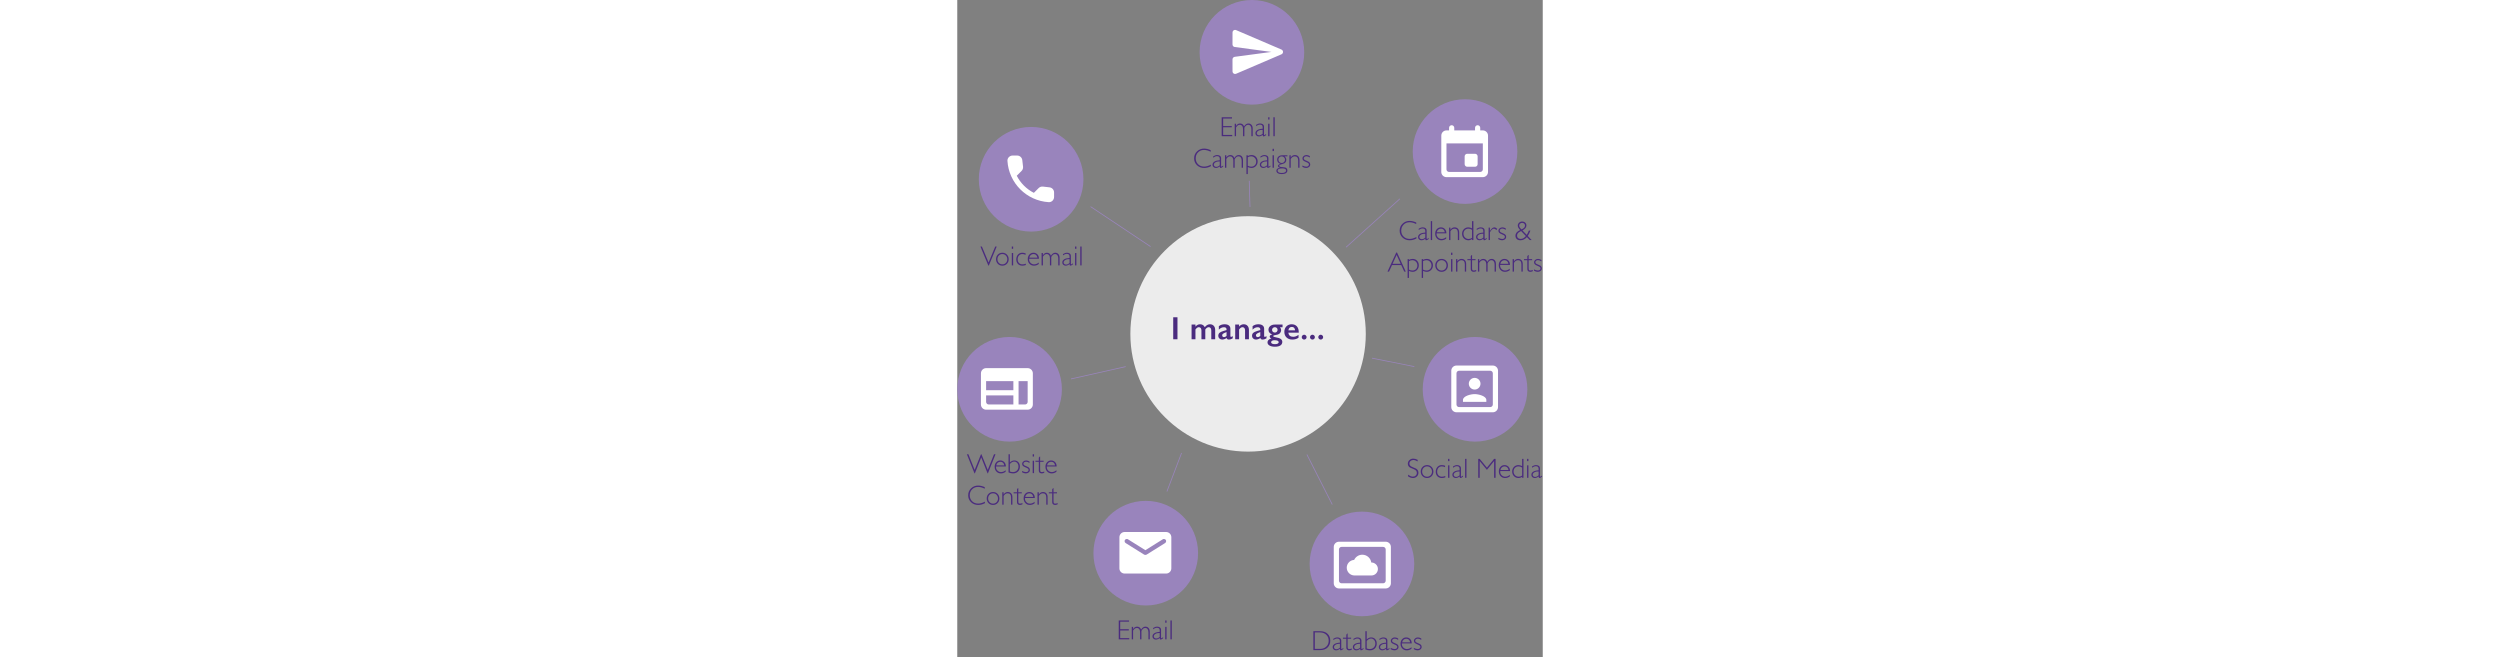 <svg width="761" height="200" viewBox="0 0 761 854" fill="none" xmlns="http://www.w3.org/2000/svg">
<rect x="0" y="0" width="761" height="854" fill="#808080" stroke="none"/>
<path d="M596.543 289.184V291.258C593.566 289.676 590.648 288.885 587.789 288.885C584.742 288.885 582.193 289.922 580.143 291.996C578.092 294.07 577.066 296.66 577.066 299.766C577.066 302.906 578.098 305.49 580.16 307.518C582.223 309.545 584.854 310.559 588.053 310.559C590.725 310.559 593.637 309.721 596.789 308.045V310.014C593.883 311.549 590.982 312.316 588.088 312.316C584.35 312.316 581.232 311.121 578.736 308.73C576.252 306.328 575.01 303.34 575.01 299.766C575.01 296.168 576.281 293.162 578.824 290.748C581.367 288.334 584.396 287.127 587.912 287.127C590.678 287.127 593.555 287.812 596.543 289.184ZM612.768 309.188V310.629C611.279 311.754 610.189 312.316 609.498 312.316C609.1 312.316 608.824 312.188 608.672 311.93C608.52 311.66 608.408 311.121 608.338 310.312C606.639 311.648 604.951 312.316 603.275 312.316C602.057 312.316 601.025 311.918 600.182 311.121C599.338 310.324 598.916 309.357 598.916 308.221C598.916 306.463 599.73 305.08 601.359 304.072C602.988 303.053 605.314 302.467 608.338 302.314V300.258C608.338 298.055 607.143 296.953 604.752 296.953C603.229 296.953 601.582 297.639 599.812 299.01V297.234C601.641 296.086 603.381 295.512 605.033 295.512C606.498 295.512 607.705 295.875 608.654 296.602C609.604 297.316 610.078 298.359 610.078 299.73V309.803C610.078 310.354 610.207 310.629 610.465 310.629C610.793 310.629 611.561 310.148 612.768 309.188ZM608.338 308.801V303.756C606.123 303.674 604.283 304.066 602.818 304.934C601.365 305.789 600.639 306.885 600.639 308.221C600.639 308.971 600.943 309.604 601.553 310.119C602.162 310.635 602.924 310.893 603.838 310.893C605.314 310.893 606.814 310.195 608.338 308.801ZM617.232 287.443V312H615.492V287.443H617.232ZM635.777 303.316H623.033C622.998 303.598 622.98 303.879 622.98 304.16C622.98 305.965 623.625 307.494 624.914 308.748C626.203 310.002 627.727 310.629 629.484 310.629C631.535 310.629 633.539 309.826 635.496 308.221V310.172C633.645 311.602 631.57 312.316 629.273 312.316C626.941 312.316 625.014 311.508 623.49 309.891C621.967 308.273 621.205 306.217 621.205 303.721C621.205 301.354 621.908 299.396 623.314 297.85C624.721 296.291 626.49 295.512 628.623 295.512C630.627 295.512 632.32 296.215 633.703 297.621C635.086 299.016 635.777 300.914 635.777 303.316ZM623.262 301.928H633.738C633.129 298.775 631.424 297.199 628.623 297.199C627.299 297.199 626.15 297.615 625.178 298.447C624.217 299.268 623.578 300.428 623.262 301.928ZM640.98 295.828V298.641H641.051C642.398 296.555 644.174 295.512 646.377 295.512C648.205 295.512 649.664 296.098 650.754 297.27C651.844 298.441 652.389 300.064 652.389 302.139V312H650.666V302.789C650.666 299.062 649.201 297.199 646.271 297.199C644.127 297.199 642.363 298.354 640.98 300.662V312H639.258V295.828H640.98ZM670.846 287.443V312H669.105V310.734C667.629 311.789 666.035 312.316 664.324 312.316C662.027 312.316 660.088 311.508 658.506 309.891C656.936 308.262 656.15 306.264 656.15 303.896C656.15 301.494 656.924 299.496 658.471 297.902C660.029 296.309 661.98 295.512 664.324 295.512C665.812 295.512 667.406 295.945 669.105 296.812V287.443H670.846ZM669.105 309.152V298.711C667.559 297.703 665.988 297.199 664.395 297.199C662.531 297.199 660.996 297.82 659.789 299.062C658.582 300.293 657.979 301.869 657.979 303.791C657.979 305.748 658.623 307.377 659.912 308.678C661.201 309.979 662.812 310.629 664.746 310.629C666.246 310.629 667.699 310.137 669.105 309.152ZM688.178 309.188V310.629C686.689 311.754 685.6 312.316 684.908 312.316C684.51 312.316 684.234 312.188 684.082 311.93C683.93 311.66 683.818 311.121 683.748 310.312C682.049 311.648 680.361 312.316 678.686 312.316C677.467 312.316 676.436 311.918 675.592 311.121C674.748 310.324 674.326 309.357 674.326 308.221C674.326 306.463 675.141 305.08 676.77 304.072C678.398 303.053 680.725 302.467 683.748 302.314V300.258C683.748 298.055 682.553 296.953 680.162 296.953C678.639 296.953 676.992 297.639 675.223 299.01V297.234C677.051 296.086 678.791 295.512 680.443 295.512C681.908 295.512 683.115 295.875 684.064 296.602C685.014 297.316 685.488 298.359 685.488 299.73V309.803C685.488 310.354 685.617 310.629 685.875 310.629C686.203 310.629 686.971 310.148 688.178 309.188ZM683.748 308.801V303.756C681.533 303.674 679.693 304.066 678.229 304.934C676.775 305.789 676.049 306.885 676.049 308.221C676.049 308.971 676.354 309.604 676.963 310.119C677.572 310.635 678.334 310.893 679.248 310.893C680.725 310.893 682.225 310.195 683.748 308.801ZM701.818 297.428L700.816 299.045C699.469 297.814 698.385 297.199 697.564 297.199C695.947 297.199 694.219 298.746 692.379 301.84V312H690.656V295.828H692.379V300.082H692.449C694.383 297.035 696.27 295.512 698.109 295.512C699.164 295.512 700.4 296.15 701.818 297.428ZM712.945 296.883V298.746C711.305 297.645 709.828 297.094 708.516 297.094C707.543 297.094 706.723 297.357 706.055 297.885C705.387 298.412 705.053 299.062 705.053 299.836C705.053 300.387 705.252 300.896 705.65 301.365C706.061 301.822 707.18 302.402 709.008 303.105C710.848 303.809 712.049 304.541 712.611 305.303C713.174 306.064 713.455 306.914 713.455 307.852C713.455 309.105 712.945 310.166 711.926 311.033C710.906 311.889 709.646 312.316 708.146 312.316C706.518 312.316 704.9 311.824 703.295 310.84V309.152C705.205 310.137 706.898 310.629 708.375 310.629C709.371 310.629 710.186 310.365 710.818 309.838C711.463 309.311 711.785 308.637 711.785 307.816C711.785 307.254 711.574 306.738 711.152 306.27C710.742 305.789 709.617 305.186 707.777 304.459C705.949 303.732 704.76 303.018 704.209 302.314C703.67 301.6 703.4 300.809 703.4 299.941C703.4 298.711 703.904 297.668 704.912 296.812C705.932 295.945 707.168 295.512 708.621 295.512C709.945 295.512 711.387 295.969 712.945 296.883ZM742.881 299.766H744.902C744.141 302.156 743.016 304.471 741.527 306.709L746.52 312H744.111L740.402 308.15C738 310.928 735.182 312.316 731.947 312.316C730.025 312.316 728.473 311.783 727.289 310.717C726.117 309.639 725.531 308.232 725.531 306.498C725.531 303.275 727.559 300.779 731.613 299.01C729.574 296.889 728.555 294.979 728.555 293.279C728.555 291.779 729.117 290.514 730.242 289.482C731.367 288.439 732.75 287.918 734.391 287.918C735.938 287.918 737.215 288.404 738.223 289.377C739.242 290.338 739.752 291.545 739.752 292.998C739.752 295.6 738.035 297.768 734.602 299.502L740.191 305.303C741.305 303.639 742.201 301.793 742.881 299.766ZM733.389 298.184C736.459 296.906 737.994 295.236 737.994 293.174C737.994 292.178 737.643 291.346 736.939 290.678C736.236 290.01 735.352 289.676 734.285 289.676C733.184 289.676 732.258 290.016 731.508 290.695C730.77 291.363 730.4 292.189 730.4 293.174C730.4 294.697 731.396 296.367 733.389 298.184ZM739.102 306.814L732.879 300.328C731.051 301.113 729.709 301.963 728.854 302.877C728.01 303.791 727.588 304.91 727.588 306.234C727.588 307.594 728.004 308.654 728.836 309.416C729.68 310.178 730.846 310.559 732.334 310.559C734.795 310.559 737.051 309.311 739.102 306.814ZM571.617 328.268L582.955 353H580.969L577.084 344.51H565.096L561.211 353H559.225L570.562 328.268H571.617ZM576.363 342.928L571.072 331.361L565.816 342.928H576.363ZM587.086 336.828V337.742C588.715 336.922 590.338 336.512 591.955 336.512C594.252 336.512 596.156 337.303 597.668 338.885C599.18 340.467 599.936 342.459 599.936 344.861C599.936 347.229 599.156 349.232 597.598 350.873C596.039 352.502 594.135 353.316 591.885 353.316C590.326 353.316 588.727 352.912 587.086 352.104V361.279H585.363V336.828H587.086ZM587.086 339.395V350.416C588.551 351.225 590.039 351.629 591.551 351.629C593.484 351.629 595.049 351.02 596.244 349.801C597.439 348.582 598.037 346.982 598.037 345.002C598.037 343.033 597.404 341.41 596.139 340.133C594.873 338.844 593.273 338.199 591.34 338.199C589.957 338.199 588.539 338.598 587.086 339.395ZM605.438 336.828V337.742C607.066 336.922 608.689 336.512 610.307 336.512C612.604 336.512 614.508 337.303 616.02 338.885C617.531 340.467 618.287 342.459 618.287 344.861C618.287 347.229 617.508 349.232 615.949 350.873C614.391 352.502 612.486 353.316 610.236 353.316C608.678 353.316 607.078 352.912 605.438 352.104V361.279H603.715V336.828H605.438ZM605.438 339.395V350.416C606.902 351.225 608.391 351.629 609.902 351.629C611.836 351.629 613.4 351.02 614.596 349.801C615.791 348.582 616.389 346.982 616.389 345.002C616.389 343.033 615.756 341.41 614.49 340.133C613.225 338.844 611.625 338.199 609.691 338.199C608.309 338.199 606.891 338.598 605.438 339.395ZM629.555 336.512C631.898 336.512 633.85 337.314 635.408 338.92C636.979 340.525 637.764 342.529 637.764 344.932C637.764 347.322 636.979 349.32 635.408 350.926C633.85 352.52 631.898 353.316 629.555 353.316C627.211 353.316 625.248 352.52 623.666 350.926C622.096 349.32 621.311 347.322 621.311 344.932C621.311 342.529 622.096 340.525 623.666 338.92C625.248 337.314 627.211 336.512 629.555 336.512ZM629.555 351.629C631.371 351.629 632.889 350.996 634.107 349.73C635.326 348.453 635.936 346.854 635.936 344.932C635.936 343.021 635.32 341.422 634.09 340.133C632.871 338.844 631.359 338.199 629.555 338.199C627.727 338.199 626.197 338.838 624.967 340.115C623.748 341.393 623.139 342.998 623.139 344.932C623.139 346.854 623.748 348.453 624.967 349.73C626.197 350.996 627.727 351.629 629.555 351.629ZM643.564 328.443V331.396H641.824V328.443H643.564ZM643.564 336.828V353H641.824V336.828H643.564ZM650.051 336.828V339.641H650.121C651.469 337.555 653.244 336.512 655.447 336.512C657.275 336.512 658.734 337.098 659.824 338.27C660.914 339.441 661.459 341.064 661.459 343.139V353H659.736V343.789C659.736 340.062 658.271 338.199 655.342 338.199C653.197 338.199 651.434 339.354 650.051 341.662V353H648.328V336.828H650.051ZM669.141 331.467V336.828H673.676V338.234H669.141V347.85C669.141 349.396 669.264 350.416 669.51 350.908C669.768 351.389 670.447 351.629 671.549 351.629C672.393 351.629 673.377 351.365 674.502 350.838V352.49C673.365 353.041 672.252 353.316 671.162 353.316C670.096 353.316 669.205 353.012 668.49 352.402C667.775 351.793 667.418 350.949 667.418 349.871V338.234H663.059V336.828H667.418V332.979L668.596 331.467H669.141ZM678.492 336.828V339.676H678.562C679.875 337.566 681.592 336.512 683.713 336.512C686.186 336.512 687.926 337.807 688.934 340.396C690.457 337.807 692.332 336.512 694.559 336.512C696.234 336.512 697.588 337.109 698.619 338.305C699.65 339.5 700.166 341.088 700.166 343.068V353H698.443V343.824C698.443 342.078 698.074 340.707 697.336 339.711C696.598 338.703 695.561 338.199 694.225 338.199C693.229 338.199 692.361 338.498 691.623 339.096C690.885 339.693 690.123 340.654 689.338 341.979V353H687.598V343.789C687.598 341.996 687.211 340.619 686.438 339.658C685.676 338.686 684.65 338.199 683.361 338.199C681.486 338.199 679.863 339.354 678.492 341.662V353H676.77V336.828H678.492ZM718.395 344.316H705.65C705.615 344.598 705.598 344.879 705.598 345.16C705.598 346.965 706.242 348.494 707.531 349.748C708.82 351.002 710.344 351.629 712.102 351.629C714.152 351.629 716.156 350.826 718.113 349.221V351.172C716.262 352.602 714.188 353.316 711.891 353.316C709.559 353.316 707.631 352.508 706.107 350.891C704.584 349.273 703.822 347.217 703.822 344.721C703.822 342.354 704.525 340.396 705.932 338.85C707.338 337.291 709.107 336.512 711.24 336.512C713.244 336.512 714.938 337.215 716.32 338.621C717.703 340.016 718.395 341.914 718.395 344.316ZM705.879 342.928H716.355C715.746 339.775 714.041 338.199 711.24 338.199C709.916 338.199 708.768 338.615 707.795 339.447C706.834 340.268 706.195 341.428 705.879 342.928ZM723.598 336.828V339.641H723.668C725.016 337.555 726.791 336.512 728.994 336.512C730.822 336.512 732.281 337.098 733.371 338.27C734.461 339.441 735.006 341.064 735.006 343.139V353H733.283V343.789C733.283 340.062 731.818 338.199 728.889 338.199C726.744 338.199 724.98 339.354 723.598 341.662V353H721.875V336.828H723.598ZM742.688 331.467V336.828H747.223V338.234H742.688V347.85C742.688 349.396 742.811 350.416 743.057 350.908C743.314 351.389 743.994 351.629 745.096 351.629C745.939 351.629 746.924 351.365 748.049 350.838V352.49C746.912 353.041 745.799 353.316 744.709 353.316C743.643 353.316 742.752 353.012 742.037 352.402C741.322 351.793 740.965 350.949 740.965 349.871V338.234H736.605V336.828H740.965V332.979L742.143 331.467H742.688ZM759.281 337.883V339.746C757.641 338.645 756.164 338.094 754.852 338.094C753.879 338.094 753.059 338.357 752.391 338.885C751.723 339.412 751.389 340.062 751.389 340.836C751.389 341.387 751.588 341.896 751.986 342.365C752.396 342.822 753.516 343.402 755.344 344.105C757.184 344.809 758.385 345.541 758.947 346.303C759.51 347.064 759.791 347.914 759.791 348.852C759.791 350.105 759.281 351.166 758.262 352.033C757.242 352.889 755.982 353.316 754.482 353.316C752.854 353.316 751.236 352.824 749.631 351.84V350.152C751.541 351.137 753.234 351.629 754.711 351.629C755.707 351.629 756.521 351.365 757.154 350.838C757.799 350.311 758.121 349.637 758.121 348.816C758.121 348.254 757.91 347.738 757.488 347.27C757.078 346.789 755.953 346.186 754.113 345.459C752.285 344.732 751.096 344.018 750.545 343.314C750.006 342.6 749.736 341.809 749.736 340.941C749.736 339.711 750.24 338.668 751.248 337.812C752.268 336.945 753.504 336.512 754.957 336.512C756.281 336.512 757.723 336.969 759.281 337.883Z" fill="#4A2B7E"/>
<circle cx="660" cy="197" r="68" fill="#9984BC"/>
<path d="M51.27 320.443L40.986 345.246H40.441L30.105 320.443H32.022L40.723 341.221L49.371 320.443H51.27ZM58.635 328.512C60.978 328.512 62.93 329.314 64.488 330.92C66.059 332.525 66.844 334.529 66.844 336.932C66.844 339.322 66.059 341.32 64.488 342.926C62.93 344.52 60.978 345.316 58.635 345.316C56.291 345.316 54.328 344.52 52.746 342.926C51.176 341.32 50.391 339.322 50.391 336.932C50.391 334.529 51.176 332.525 52.746 330.92C54.328 329.314 56.291 328.512 58.635 328.512ZM58.635 343.629C60.451 343.629 61.969 342.996 63.188 341.73C64.406 340.453 65.016 338.854 65.016 336.932C65.016 335.021 64.4 333.422 63.17 332.133C61.951 330.844 60.44 330.199 58.635 330.199C56.807 330.199 55.277 330.838 54.047 332.115C52.828 333.393 52.219 334.998 52.219 336.932C52.219 338.854 52.828 340.453 54.047 341.73C55.277 342.996 56.807 343.629 58.635 343.629ZM72.644 320.443V323.396H70.904V320.443H72.644ZM72.644 328.828V345H70.904V328.828H72.644ZM88.816 329.303V331.219C87.269 330.539 85.869 330.199 84.615 330.199C82.811 330.199 81.34 330.826 80.203 332.08C79.078 333.334 78.516 334.963 78.516 336.967C78.516 339.006 79.078 340.629 80.203 341.836C81.34 343.031 82.857 343.629 84.756 343.629C86.139 343.629 87.592 343.318 89.115 342.697V344.49C87.498 345.041 85.998 345.316 84.615 345.316C82.248 345.316 80.332 344.566 78.867 343.066C77.414 341.566 76.688 339.598 76.688 337.16C76.688 334.617 77.42 332.543 78.885 330.938C80.361 329.32 82.242 328.512 84.527 328.512C85.781 328.512 87.211 328.775 88.816 329.303ZM106.201 336.316H93.457C93.422 336.598 93.404 336.879 93.404 337.16C93.404 338.965 94.049 340.494 95.338 341.748C96.627 343.002 98.15 343.629 99.908 343.629C101.959 343.629 103.963 342.826 105.92 341.221V343.172C104.068 344.602 101.994 345.316 99.697 345.316C97.365 345.316 95.438 344.508 93.914 342.891C92.391 341.273 91.629 339.217 91.629 336.721C91.629 334.354 92.332 332.396 93.738 330.85C95.144 329.291 96.914 328.512 99.047 328.512C101.051 328.512 102.744 329.215 104.127 330.621C105.51 332.016 106.201 333.914 106.201 336.316ZM93.686 334.928H104.162C103.553 331.775 101.848 330.199 99.047 330.199C97.723 330.199 96.574 330.615 95.602 331.447C94.641 332.268 94.002 333.428 93.686 334.928ZM111.334 328.828V331.676H111.404C112.717 329.566 114.434 328.512 116.555 328.512C119.027 328.512 120.768 329.807 121.775 332.396C123.299 329.807 125.174 328.512 127.4 328.512C129.076 328.512 130.43 329.109 131.461 330.305C132.492 331.5 133.008 333.088 133.008 335.068V345H131.285V335.824C131.285 334.078 130.916 332.707 130.178 331.711C129.439 330.703 128.402 330.199 127.066 330.199C126.07 330.199 125.203 330.498 124.465 331.096C123.727 331.693 122.965 332.654 122.18 333.979V345H120.439V335.789C120.439 333.996 120.053 332.619 119.279 331.658C118.518 330.686 117.492 330.199 116.203 330.199C114.328 330.199 112.705 331.354 111.334 333.662V345H109.611V328.828H111.334ZM150.375 342.188V343.629C148.887 344.754 147.797 345.316 147.105 345.316C146.707 345.316 146.432 345.188 146.279 344.93C146.127 344.66 146.016 344.121 145.945 343.312C144.246 344.648 142.559 345.316 140.883 345.316C139.664 345.316 138.633 344.918 137.789 344.121C136.945 343.324 136.523 342.357 136.523 341.221C136.523 339.463 137.338 338.08 138.967 337.072C140.596 336.053 142.922 335.467 145.945 335.314V333.258C145.945 331.055 144.75 329.953 142.359 329.953C140.836 329.953 139.189 330.639 137.42 332.01V330.234C139.248 329.086 140.988 328.512 142.641 328.512C144.105 328.512 145.312 328.875 146.262 329.602C147.211 330.316 147.686 331.359 147.686 332.73V342.803C147.686 343.354 147.814 343.629 148.072 343.629C148.4 343.629 149.168 343.148 150.375 342.188ZM145.945 341.801V336.756C143.73 336.674 141.891 337.066 140.426 337.934C138.973 338.789 138.246 339.885 138.246 341.221C138.246 341.971 138.551 342.604 139.16 343.119C139.77 343.635 140.531 343.893 141.445 343.893C142.922 343.893 144.422 343.195 145.945 341.801ZM154.84 320.443V323.396H153.1V320.443H154.84ZM154.84 328.828V345H153.1V328.828H154.84ZM161.625 320.443V345H159.885V320.443H161.625Z" fill="#4A2B7E"/>
<circle cx="96" cy="233" r="68" fill="#9984BC"/>
<path d="M462.848 820.443H471.443C475.791 820.443 479.107 821.586 481.393 823.871C483.689 826.156 484.838 829.109 484.838 832.73C484.838 836.281 483.701 839.217 481.428 841.537C479.166 843.846 475.949 845 471.777 845H462.848V820.443ZM464.746 822.025V843.418H471.672C474.848 843.418 477.49 842.445 479.6 840.5C481.721 838.543 482.781 835.953 482.781 832.73C482.781 829.578 481.738 827.006 479.652 825.014C477.566 823.021 474.865 822.025 471.549 822.025H464.746ZM501.801 842.188V843.629C500.312 844.754 499.223 845.316 498.531 845.316C498.133 845.316 497.857 845.188 497.705 844.93C497.553 844.66 497.441 844.121 497.371 843.312C495.672 844.648 493.984 845.316 492.309 845.316C491.09 845.316 490.059 844.918 489.215 844.121C488.371 843.324 487.949 842.357 487.949 841.221C487.949 839.463 488.764 838.08 490.393 837.072C492.021 836.053 494.348 835.467 497.371 835.314V833.258C497.371 831.055 496.176 829.953 493.785 829.953C492.262 829.953 490.615 830.639 488.846 832.01V830.234C490.674 829.086 492.414 828.512 494.066 828.512C495.531 828.512 496.738 828.875 497.688 829.602C498.637 830.316 499.111 831.359 499.111 832.73V842.803C499.111 843.354 499.24 843.629 499.498 843.629C499.826 843.629 500.594 843.148 501.801 842.188ZM497.371 841.801V836.756C495.156 836.674 493.316 837.066 491.852 837.934C490.398 838.789 489.672 839.885 489.672 841.221C489.672 841.971 489.977 842.604 490.586 843.119C491.195 843.635 491.957 843.893 492.871 843.893C494.348 843.893 495.848 843.195 497.371 841.801ZM507.408 823.467V828.828H511.943V830.234H507.408V839.85C507.408 841.396 507.531 842.416 507.777 842.908C508.035 843.389 508.715 843.629 509.816 843.629C510.66 843.629 511.645 843.365 512.77 842.838V844.49C511.633 845.041 510.52 845.316 509.43 845.316C508.363 845.316 507.473 845.012 506.758 844.402C506.043 843.793 505.686 842.949 505.686 841.871V830.234H501.326V828.828H505.686V824.979L506.863 823.467H507.408ZM528.027 842.188V843.629C526.539 844.754 525.449 845.316 524.758 845.316C524.359 845.316 524.084 845.188 523.932 844.93C523.779 844.66 523.668 844.121 523.598 843.312C521.898 844.648 520.211 845.316 518.535 845.316C517.316 845.316 516.285 844.918 515.441 844.121C514.598 843.324 514.176 842.357 514.176 841.221C514.176 839.463 514.99 838.08 516.619 837.072C518.248 836.053 520.574 835.467 523.598 835.314V833.258C523.598 831.055 522.402 829.953 520.012 829.953C518.488 829.953 516.842 830.639 515.072 832.01V830.234C516.9 829.086 518.641 828.512 520.293 828.512C521.758 828.512 522.965 828.875 523.914 829.602C524.863 830.316 525.338 831.359 525.338 832.73V842.803C525.338 843.354 525.467 843.629 525.725 843.629C526.053 843.629 526.82 843.148 528.027 842.188ZM523.598 841.801V836.756C521.383 836.674 519.543 837.066 518.078 837.934C516.625 838.789 515.898 839.885 515.898 841.221C515.898 841.971 516.203 842.604 516.812 843.119C517.422 843.635 518.184 843.893 519.098 843.893C520.574 843.893 522.074 843.195 523.598 841.801ZM530.471 844.104V820.443H532.193V831.148C533.916 829.391 535.861 828.512 538.029 828.512C540.139 828.512 541.867 829.25 543.215 830.727C544.562 832.191 545.236 834.084 545.236 836.404C545.236 839.1 544.41 841.262 542.758 842.891C541.117 844.508 538.932 845.316 536.201 845.316C534.408 845.316 532.498 844.912 530.471 844.104ZM532.193 833.082V842.873C533.529 843.377 534.854 843.629 536.166 843.629C538.252 843.629 539.975 842.961 541.334 841.625C542.705 840.277 543.391 838.572 543.391 836.51C543.391 834.6 542.863 833.029 541.809 831.799C540.754 830.568 539.424 829.953 537.818 829.953C535.896 829.953 534.021 830.996 532.193 833.082ZM561.742 842.188V843.629C560.254 844.754 559.164 845.316 558.473 845.316C558.074 845.316 557.799 845.188 557.646 844.93C557.494 844.66 557.383 844.121 557.312 843.312C555.613 844.648 553.926 845.316 552.25 845.316C551.031 845.316 550 844.918 549.156 844.121C548.312 843.324 547.891 842.357 547.891 841.221C547.891 839.463 548.705 838.08 550.334 837.072C551.963 836.053 554.289 835.467 557.312 835.314V833.258C557.312 831.055 556.117 829.953 553.727 829.953C552.203 829.953 550.557 830.639 548.787 832.01V830.234C550.615 829.086 552.355 828.512 554.008 828.512C555.473 828.512 556.68 828.875 557.629 829.602C558.578 830.316 559.053 831.359 559.053 832.73V842.803C559.053 843.354 559.182 843.629 559.439 843.629C559.768 843.629 560.535 843.148 561.742 842.188ZM557.312 841.801V836.756C555.098 836.674 553.258 837.066 551.793 837.934C550.34 838.789 549.613 839.885 549.613 841.221C549.613 841.971 549.918 842.604 550.527 843.119C551.137 843.635 551.898 843.893 552.812 843.893C554.289 843.893 555.789 843.195 557.312 841.801ZM573.08 829.883V831.746C571.439 830.645 569.963 830.094 568.65 830.094C567.678 830.094 566.857 830.357 566.189 830.885C565.521 831.412 565.188 832.062 565.188 832.836C565.188 833.387 565.387 833.896 565.785 834.365C566.195 834.822 567.314 835.402 569.143 836.105C570.982 836.809 572.184 837.541 572.746 838.303C573.309 839.064 573.59 839.914 573.59 840.852C573.59 842.105 573.08 843.166 572.061 844.033C571.041 844.889 569.781 845.316 568.281 845.316C566.652 845.316 565.035 844.824 563.43 843.84V842.152C565.34 843.137 567.033 843.629 568.51 843.629C569.506 843.629 570.32 843.365 570.953 842.838C571.598 842.311 571.92 841.637 571.92 840.816C571.92 840.254 571.709 839.738 571.287 839.27C570.877 838.789 569.752 838.186 567.912 837.459C566.084 836.732 564.895 836.018 564.344 835.314C563.805 834.6 563.535 833.809 563.535 832.941C563.535 831.711 564.039 830.668 565.047 829.812C566.066 828.945 567.303 828.512 568.756 828.512C570.08 828.512 571.521 828.969 573.08 829.883ZM590.729 836.316H577.984C577.949 836.598 577.932 836.879 577.932 837.16C577.932 838.965 578.576 840.494 579.865 841.748C581.154 843.002 582.678 843.629 584.436 843.629C586.486 843.629 588.49 842.826 590.447 841.221V843.172C588.596 844.602 586.521 845.316 584.225 845.316C581.893 845.316 579.965 844.508 578.441 842.891C576.918 841.273 576.156 839.217 576.156 836.721C576.156 834.354 576.859 832.396 578.266 830.85C579.672 829.291 581.441 828.512 583.574 828.512C585.578 828.512 587.271 829.215 588.654 830.621C590.037 832.016 590.729 833.914 590.729 836.316ZM578.213 834.928H588.689C588.08 831.775 586.375 830.199 583.574 830.199C582.25 830.199 581.102 830.615 580.129 831.447C579.168 832.268 578.529 833.428 578.213 834.928ZM603.104 829.883V831.746C601.463 830.645 599.986 830.094 598.674 830.094C597.701 830.094 596.881 830.357 596.213 830.885C595.545 831.412 595.211 832.062 595.211 832.836C595.211 833.387 595.41 833.896 595.809 834.365C596.219 834.822 597.338 835.402 599.166 836.105C601.006 836.809 602.207 837.541 602.77 838.303C603.332 839.064 603.613 839.914 603.613 840.852C603.613 842.105 603.104 843.166 602.084 844.033C601.064 844.889 599.805 845.316 598.305 845.316C596.676 845.316 595.059 844.824 593.453 843.84V842.152C595.363 843.137 597.057 843.629 598.533 843.629C599.529 843.629 600.344 843.365 600.977 842.838C601.621 842.311 601.943 841.637 601.943 840.816C601.943 840.254 601.732 839.738 601.311 839.27C600.9 838.789 599.775 838.186 597.936 837.459C596.107 836.732 594.918 836.018 594.367 835.314C593.828 834.6 593.559 833.809 593.559 832.941C593.559 831.711 594.062 830.668 595.07 829.812C596.09 828.945 597.326 828.512 598.779 828.512C600.104 828.512 601.545 828.969 603.104 829.883Z" fill="#4A2B7E"/>
<circle cx="526" cy="733" r="68" fill="#9984BC"/>
<path d="M31.141 594.521L22.896 615.246H22.387L12.525 590.443H14.477L22.598 610.816L30.842 590.443H31.422L39.631 610.816L47.77 590.443H49.721L39.842 615.246H39.385L31.141 594.521ZM63.168 606.316H50.424C50.389 606.598 50.371 606.879 50.371 607.16C50.371 608.965 51.016 610.494 52.305 611.748C53.594 613.002 55.117 613.629 56.875 613.629C58.926 613.629 60.93 612.826 62.887 611.221V613.172C61.035 614.602 58.961 615.316 56.664 615.316C54.332 615.316 52.404 614.508 50.881 612.891C49.357 611.273 48.596 609.217 48.596 606.721C48.596 604.354 49.299 602.396 50.705 600.85C52.111 599.291 53.881 598.512 56.014 598.512C58.018 598.512 59.711 599.215 61.094 600.621C62.477 602.016 63.168 603.914 63.168 606.316ZM50.652 604.928H61.129C60.52 601.775 58.815 600.199 56.014 600.199C54.69 600.199 53.541 600.615 52.568 601.447C51.607 602.268 50.969 603.428 50.652 604.928ZM66.648 614.104V590.443H68.371V601.148C70.094 599.391 72.039 598.512 74.207 598.512C76.316 598.512 78.045 599.25 79.393 600.727C80.74 602.191 81.414 604.084 81.414 606.404C81.414 609.1 80.588 611.262 78.936 612.891C77.295 614.508 75.109 615.316 72.379 615.316C70.586 615.316 68.676 614.912 66.648 614.104ZM68.371 603.082V612.873C69.707 613.377 71.031 613.629 72.344 613.629C74.43 613.629 76.152 612.961 77.512 611.625C78.883 610.277 79.568 608.572 79.568 606.51C79.568 604.6 79.041 603.029 77.986 601.799C76.932 600.568 75.602 599.953 73.996 599.953C72.074 599.953 70.199 600.996 68.371 603.082ZM93.894 599.883V601.746C92.254 600.645 90.777 600.094 89.465 600.094C88.492 600.094 87.672 600.357 87.004 600.885C86.336 601.412 86.002 602.062 86.002 602.836C86.002 603.387 86.201 603.896 86.6 604.365C87.01 604.822 88.129 605.402 89.957 606.105C91.797 606.809 92.998 607.541 93.561 608.303C94.123 609.064 94.404 609.914 94.404 610.852C94.404 612.105 93.894 613.166 92.875 614.033C91.856 614.889 90.596 615.316 89.096 615.316C87.467 615.316 85.85 614.824 84.244 613.84V612.152C86.154 613.137 87.848 613.629 89.324 613.629C90.32 613.629 91.135 613.365 91.768 612.838C92.412 612.311 92.734 611.637 92.734 610.816C92.734 610.254 92.523 609.738 92.102 609.27C91.691 608.789 90.566 608.186 88.727 607.459C86.898 606.732 85.709 606.018 85.158 605.314C84.619 604.6 84.35 603.809 84.35 602.941C84.35 601.711 84.853 600.668 85.861 599.812C86.881 598.945 88.117 598.512 89.57 598.512C90.894 598.512 92.336 598.969 93.894 599.883ZM99.783 590.443V593.396H98.043V590.443H99.783ZM99.783 598.828V615H98.043V598.828H99.783ZM107.711 593.467V598.828H112.246V600.234H107.711V609.85C107.711 611.396 107.834 612.416 108.08 612.908C108.338 613.389 109.018 613.629 110.119 613.629C110.963 613.629 111.947 613.365 113.072 612.838V614.49C111.936 615.041 110.822 615.316 109.732 615.316C108.666 615.316 107.775 615.012 107.061 614.402C106.346 613.793 105.988 612.949 105.988 611.871V600.234H101.629V598.828H105.988V594.979L107.166 593.467H107.711ZM129.191 606.316H116.447C116.412 606.598 116.395 606.879 116.395 607.16C116.395 608.965 117.039 610.494 118.328 611.748C119.617 613.002 121.141 613.629 122.898 613.629C124.949 613.629 126.953 612.826 128.91 611.221V613.172C127.059 614.602 124.984 615.316 122.688 615.316C120.355 615.316 118.428 614.508 116.904 612.891C115.381 611.273 114.619 609.217 114.619 606.721C114.619 604.354 115.322 602.396 116.729 600.85C118.135 599.291 119.904 598.512 122.037 598.512C124.041 598.512 125.734 599.215 127.117 600.621C128.5 602.016 129.191 603.914 129.191 606.316ZM116.676 604.928H127.152C126.543 601.775 124.838 600.199 122.037 600.199C120.713 600.199 119.564 600.615 118.592 601.447C117.631 602.268 116.992 603.428 116.676 604.928ZM35.711 633.184V635.258C32.734 633.676 29.816 632.885 26.957 632.885C23.91 632.885 21.361 633.922 19.311 635.996C17.26 638.07 16.234 640.66 16.234 643.766C16.234 646.906 17.266 649.49 19.328 651.518C21.391 653.545 24.021 654.559 27.221 654.559C29.893 654.559 32.805 653.721 35.957 652.045V654.014C33.051 655.549 30.15 656.316 27.256 656.316C23.518 656.316 20.4 655.121 17.904 652.73C15.42 650.328 14.178 647.34 14.178 643.766C14.178 640.168 15.449 637.162 17.992 634.748C20.535 632.334 23.564 631.127 27.08 631.127C29.846 631.127 32.723 631.812 35.711 633.184ZM46.539 639.512C48.883 639.512 50.834 640.314 52.393 641.92C53.963 643.525 54.748 645.529 54.748 647.932C54.748 650.322 53.963 652.32 52.393 653.926C50.834 655.52 48.883 656.316 46.539 656.316C44.195 656.316 42.232 655.52 40.65 653.926C39.08 652.32 38.295 650.322 38.295 647.932C38.295 645.529 39.08 643.525 40.65 641.92C42.232 640.314 44.195 639.512 46.539 639.512ZM46.539 654.629C48.355 654.629 49.873 653.996 51.092 652.73C52.31 651.453 52.92 649.854 52.92 647.932C52.92 646.021 52.305 644.422 51.074 643.133C49.855 641.844 48.344 641.199 46.539 641.199C44.711 641.199 43.182 641.838 41.951 643.115C40.732 644.393 40.123 645.998 40.123 647.932C40.123 649.854 40.732 651.453 41.951 652.73C43.182 653.996 44.711 654.629 46.539 654.629ZM60.25 639.828V642.641H60.32C61.668 640.555 63.443 639.512 65.647 639.512C67.475 639.512 68.934 640.098 70.023 641.27C71.113 642.441 71.658 644.064 71.658 646.139V656H69.936V646.789C69.936 643.062 68.471 641.199 65.541 641.199C63.397 641.199 61.633 642.354 60.25 644.662V656H58.527V639.828H60.25ZM79.34 634.467V639.828H83.875V641.234H79.34V650.85C79.34 652.396 79.463 653.416 79.709 653.908C79.967 654.389 80.647 654.629 81.748 654.629C82.592 654.629 83.576 654.365 84.701 653.838V655.49C83.564 656.041 82.451 656.316 81.361 656.316C80.295 656.316 79.404 656.012 78.689 655.402C77.975 654.793 77.617 653.949 77.617 652.871V641.234H73.258V639.828H77.617V635.979L78.795 634.467H79.34ZM100.82 647.316H88.076C88.041 647.598 88.023 647.879 88.023 648.16C88.023 649.965 88.668 651.494 89.957 652.748C91.246 654.002 92.769 654.629 94.527 654.629C96.578 654.629 98.582 653.826 100.539 652.221V654.172C98.688 655.602 96.613 656.316 94.316 656.316C91.984 656.316 90.057 655.508 88.533 653.891C87.01 652.273 86.248 650.217 86.248 647.721C86.248 645.354 86.951 643.396 88.357 641.85C89.764 640.291 91.533 639.512 93.666 639.512C95.67 639.512 97.363 640.215 98.746 641.621C100.129 643.016 100.82 644.914 100.82 647.316ZM88.305 645.928H98.781C98.172 642.775 96.467 641.199 93.666 641.199C92.342 641.199 91.193 641.615 90.221 642.447C89.26 643.268 88.621 644.428 88.305 645.928ZM106.023 639.828V642.641H106.094C107.441 640.555 109.217 639.512 111.42 639.512C113.248 639.512 114.707 640.098 115.797 641.27C116.887 642.441 117.432 644.064 117.432 646.139V656H115.709V646.789C115.709 643.062 114.244 641.199 111.314 641.199C109.17 641.199 107.406 642.354 106.023 644.662V656H104.301V639.828H106.023ZM125.113 634.467V639.828H129.648V641.234H125.113V650.85C125.113 652.396 125.236 653.416 125.482 653.908C125.74 654.389 126.42 654.629 127.521 654.629C128.365 654.629 129.35 654.365 130.475 653.838V655.49C129.338 656.041 128.225 656.316 127.135 656.316C126.068 656.316 125.178 656.012 124.463 655.402C123.748 654.793 123.391 653.949 123.391 652.871V641.234H119.031V639.828H123.391V635.979L124.568 634.467H125.113Z" fill="#4A2B7E"/>
<circle cx="68" cy="506" r="68" fill="#9984BC"/>
<path d="M223.277 806.443V808.025H211.781V817.852H222.979V819.451H211.781V829.418H223.559V831H209.883V806.443H223.277ZM228.533 814.828V817.676H228.604C229.916 815.566 231.633 814.512 233.754 814.512C236.227 814.512 237.967 815.807 238.975 818.396C240.498 815.807 242.373 814.512 244.6 814.512C246.275 814.512 247.629 815.109 248.66 816.305C249.691 817.5 250.207 819.088 250.207 821.068V831H248.484V821.824C248.484 820.078 248.115 818.707 247.377 817.711C246.639 816.703 245.602 816.199 244.266 816.199C243.27 816.199 242.402 816.498 241.664 817.096C240.926 817.693 240.164 818.654 239.379 819.979V831H237.639V821.789C237.639 819.996 237.252 818.619 236.479 817.658C235.717 816.686 234.691 816.199 233.402 816.199C231.527 816.199 229.904 817.354 228.533 819.662V831H226.811V814.828H228.533ZM267.574 828.188V829.629C266.086 830.754 264.996 831.316 264.305 831.316C263.906 831.316 263.631 831.188 263.479 830.93C263.326 830.66 263.215 830.121 263.145 829.312C261.445 830.648 259.758 831.316 258.082 831.316C256.863 831.316 255.832 830.918 254.988 830.121C254.145 829.324 253.723 828.357 253.723 827.221C253.723 825.463 254.537 824.08 256.166 823.072C257.795 822.053 260.121 821.467 263.145 821.314V819.258C263.145 817.055 261.949 815.953 259.559 815.953C258.035 815.953 256.389 816.639 254.619 818.01V816.234C256.447 815.086 258.188 814.512 259.84 814.512C261.305 814.512 262.512 814.875 263.461 815.602C264.41 816.316 264.885 817.359 264.885 818.73V828.803C264.885 829.354 265.014 829.629 265.271 829.629C265.6 829.629 266.367 829.148 267.574 828.188ZM263.145 827.801V822.756C260.93 822.674 259.09 823.066 257.625 823.934C256.172 824.789 255.445 825.885 255.445 827.221C255.445 827.971 255.75 828.604 256.359 829.119C256.969 829.635 257.73 829.893 258.645 829.893C260.121 829.893 261.621 829.195 263.145 827.801ZM272.039 806.443V809.396H270.299V806.443H272.039ZM272.039 814.828V831H270.299V814.828H272.039ZM278.824 806.443V831H277.084V806.443H278.824Z" fill="#4A2B7E"/>
<circle cx="245" cy="719" r="68" fill="#9984BC"/>
<path d="M357.09 152.443V154.025H345.594V163.852H356.791V165.451H345.594V175.418H357.371V177H343.695V152.443H357.09ZM362.346 160.828V163.676H362.416C363.729 161.566 365.445 160.512 367.566 160.512C370.039 160.512 371.779 161.807 372.787 164.396C374.311 161.807 376.186 160.512 378.412 160.512C380.088 160.512 381.441 161.109 382.473 162.305C383.504 163.5 384.02 165.088 384.02 167.068V177H382.297V167.824C382.297 166.078 381.928 164.707 381.189 163.711C380.451 162.703 379.414 162.199 378.078 162.199C377.082 162.199 376.215 162.498 375.477 163.096C374.738 163.693 373.977 164.654 373.191 165.979V177H371.451V167.789C371.451 165.996 371.064 164.619 370.291 163.658C369.529 162.686 368.504 162.199 367.215 162.199C365.34 162.199 363.717 163.354 362.346 165.662V177H360.623V160.828H362.346ZM401.387 174.188V175.629C399.898 176.754 398.809 177.316 398.117 177.316C397.719 177.316 397.443 177.188 397.291 176.93C397.139 176.66 397.027 176.121 396.957 175.312C395.258 176.648 393.57 177.316 391.895 177.316C390.676 177.316 389.645 176.918 388.801 176.121C387.957 175.324 387.535 174.357 387.535 173.221C387.535 171.463 388.35 170.08 389.979 169.072C391.607 168.053 393.934 167.467 396.957 167.314V165.258C396.957 163.055 395.762 161.953 393.371 161.953C391.848 161.953 390.201 162.639 388.432 164.01V162.234C390.26 161.086 392 160.512 393.652 160.512C395.117 160.512 396.324 160.875 397.273 161.602C398.223 162.316 398.697 163.359 398.697 164.73V174.803C398.697 175.354 398.826 175.629 399.084 175.629C399.412 175.629 400.18 175.148 401.387 174.188ZM396.957 173.801V168.756C394.742 168.674 392.902 169.066 391.438 169.934C389.984 170.789 389.258 171.885 389.258 173.221C389.258 173.971 389.562 174.604 390.172 175.119C390.781 175.635 391.543 175.893 392.457 175.893C393.934 175.893 395.434 175.195 396.957 173.801ZM405.852 152.443V155.396H404.111V152.443H405.852ZM405.852 160.828V177H404.111V160.828H405.852ZM412.637 152.443V177H410.896V152.443H412.637ZM329.404 195.184V197.258C326.428 195.676 323.51 194.885 320.65 194.885C317.604 194.885 315.055 195.922 313.004 197.996C310.953 200.07 309.928 202.66 309.928 205.766C309.928 208.906 310.959 211.49 313.021 213.518C315.084 215.545 317.715 216.559 320.914 216.559C323.586 216.559 326.498 215.721 329.65 214.045V216.014C326.744 217.549 323.844 218.316 320.949 218.316C317.211 218.316 314.094 217.121 311.598 214.73C309.113 212.328 307.871 209.34 307.871 205.766C307.871 202.168 309.143 199.162 311.686 196.748C314.229 194.334 317.258 193.127 320.773 193.127C323.539 193.127 326.416 193.812 329.404 195.184ZM345.629 215.188V216.629C344.141 217.754 343.051 218.316 342.359 218.316C341.961 218.316 341.686 218.188 341.533 217.93C341.381 217.66 341.27 217.121 341.199 216.312C339.5 217.648 337.812 218.316 336.137 218.316C334.918 218.316 333.887 217.918 333.043 217.121C332.199 216.324 331.777 215.357 331.777 214.221C331.777 212.463 332.592 211.08 334.221 210.072C335.85 209.053 338.176 208.467 341.199 208.314V206.258C341.199 204.055 340.004 202.953 337.613 202.953C336.09 202.953 334.443 203.639 332.674 205.01V203.234C334.502 202.086 336.242 201.512 337.895 201.512C339.359 201.512 340.566 201.875 341.516 202.602C342.465 203.316 342.939 204.359 342.939 205.73V215.803C342.939 216.354 343.068 216.629 343.326 216.629C343.654 216.629 344.422 216.148 345.629 215.188ZM341.199 214.801V209.756C338.984 209.674 337.145 210.066 335.68 210.934C334.227 211.789 333.5 212.885 333.5 214.221C333.5 214.971 333.805 215.604 334.414 216.119C335.023 216.635 335.785 216.893 336.699 216.893C338.176 216.893 339.676 216.195 341.199 214.801ZM349.725 201.828V204.676H349.795C351.107 202.566 352.824 201.512 354.945 201.512C357.418 201.512 359.158 202.807 360.166 205.396C361.689 202.807 363.564 201.512 365.791 201.512C367.467 201.512 368.82 202.109 369.852 203.305C370.883 204.5 371.398 206.088 371.398 208.068V218H369.676V208.824C369.676 207.078 369.307 205.707 368.568 204.711C367.83 203.703 366.793 203.199 365.457 203.199C364.461 203.199 363.594 203.498 362.855 204.096C362.117 204.693 361.355 205.654 360.57 206.979V218H358.83V208.789C358.83 206.996 358.443 205.619 357.67 204.658C356.908 203.686 355.883 203.199 354.594 203.199C352.719 203.199 351.096 204.354 349.725 206.662V218H348.002V201.828H349.725ZM377.604 201.828V202.742C379.232 201.922 380.855 201.512 382.473 201.512C384.77 201.512 386.674 202.303 388.186 203.885C389.697 205.467 390.453 207.459 390.453 209.861C390.453 212.229 389.674 214.232 388.115 215.873C386.557 217.502 384.652 218.316 382.402 218.316C380.844 218.316 379.244 217.912 377.604 217.104V226.279H375.881V201.828H377.604ZM377.604 204.395V215.416C379.068 216.225 380.557 216.629 382.068 216.629C384.002 216.629 385.566 216.02 386.762 214.801C387.957 213.582 388.555 211.982 388.555 210.002C388.555 208.033 387.922 206.41 386.656 205.133C385.391 203.844 383.791 203.199 381.857 203.199C380.475 203.199 379.057 203.598 377.604 204.395ZM407.117 215.188V216.629C405.629 217.754 404.539 218.316 403.848 218.316C403.449 218.316 403.174 218.188 403.021 217.93C402.869 217.66 402.758 217.121 402.688 216.312C400.988 217.648 399.301 218.316 397.625 218.316C396.406 218.316 395.375 217.918 394.531 217.121C393.688 216.324 393.266 215.357 393.266 214.221C393.266 212.463 394.08 211.08 395.709 210.072C397.338 209.053 399.664 208.467 402.688 208.314V206.258C402.688 204.055 401.492 202.953 399.102 202.953C397.578 202.953 395.932 203.639 394.162 205.01V203.234C395.99 202.086 397.73 201.512 399.383 201.512C400.848 201.512 402.055 201.875 403.004 202.602C403.953 203.316 404.428 204.359 404.428 205.73V215.803C404.428 216.354 404.557 216.629 404.814 216.629C405.143 216.629 405.91 216.148 407.117 215.188ZM402.688 214.801V209.756C400.473 209.674 398.633 210.066 397.168 210.934C395.715 211.789 394.988 212.885 394.988 214.221C394.988 214.971 395.293 215.604 395.902 216.119C396.512 216.635 397.273 216.893 398.188 216.893C399.664 216.893 401.164 216.195 402.688 214.801ZM411.582 193.443V196.396H409.842V193.443H411.582ZM411.582 201.828V218H409.842V201.828H411.582ZM429.125 201.828V203.234H425.451C426.939 204.594 427.684 206.023 427.684 207.523C427.684 208.871 427.391 209.938 426.805 210.723C426.23 211.508 425.539 212.082 424.73 212.445C423.934 212.797 422.867 213.148 421.531 213.5C420.195 213.84 419.357 214.162 419.018 214.467C418.678 214.771 418.508 215.123 418.508 215.521C418.508 215.99 418.725 216.365 419.158 216.646C419.604 216.928 420.969 217.133 423.254 217.262C425.551 217.391 427.098 217.83 427.895 218.58C428.691 219.33 429.09 220.326 429.09 221.568C429.09 223.033 428.451 224.182 427.174 225.014C425.896 225.857 424.121 226.279 421.848 226.279C419.586 226.279 417.84 225.881 416.609 225.084C415.379 224.299 414.764 223.256 414.764 221.955C414.764 219.846 416.334 218.539 419.475 218.035V217.965C417.729 217.555 416.855 216.787 416.855 215.662C416.855 214.525 417.934 213.646 420.09 213.025V212.955C418.672 212.533 417.594 211.836 416.855 210.863C416.129 209.879 415.766 208.789 415.766 207.594C415.766 205.895 416.357 204.512 417.541 203.445C418.725 202.367 420.424 201.828 422.639 201.828H429.125ZM421.707 211.883C422.891 211.883 423.904 211.461 424.748 210.617C425.604 209.762 426.031 208.742 426.031 207.559C426.031 206.375 425.604 205.367 424.748 204.535C423.904 203.691 422.879 203.27 421.672 203.27C420.477 203.27 419.469 203.68 418.648 204.5C417.828 205.32 417.418 206.316 417.418 207.488C417.418 208.707 417.834 209.744 418.666 210.6C419.498 211.455 420.512 211.883 421.707 211.883ZM421.953 224.838C423.629 224.838 424.959 224.551 425.943 223.977C426.939 223.402 427.438 222.646 427.438 221.709C427.438 219.811 425.721 218.861 422.287 218.861C418.373 218.861 416.416 219.857 416.416 221.85C416.416 223.842 418.262 224.838 421.953 224.838ZM433.432 201.828V204.641H433.502C434.85 202.555 436.625 201.512 438.828 201.512C440.656 201.512 442.115 202.098 443.205 203.27C444.295 204.441 444.84 206.064 444.84 208.139V218H443.117V208.789C443.117 205.062 441.652 203.199 438.723 203.199C436.578 203.199 434.814 204.354 433.432 206.662V218H431.709V201.828H433.432ZM458.252 202.883V204.746C456.611 203.645 455.135 203.094 453.822 203.094C452.85 203.094 452.029 203.357 451.361 203.885C450.693 204.412 450.359 205.062 450.359 205.836C450.359 206.387 450.559 206.896 450.957 207.365C451.367 207.822 452.486 208.402 454.314 209.105C456.154 209.809 457.355 210.541 457.918 211.303C458.48 212.064 458.762 212.914 458.762 213.852C458.762 215.105 458.252 216.166 457.232 217.033C456.213 217.889 454.953 218.316 453.453 218.316C451.824 218.316 450.207 217.824 448.602 216.84V215.152C450.512 216.137 452.205 216.629 453.682 216.629C454.678 216.629 455.492 216.365 456.125 215.838C456.77 215.311 457.092 214.637 457.092 213.816C457.092 213.254 456.881 212.738 456.459 212.27C456.049 211.789 454.924 211.186 453.084 210.459C451.256 209.732 450.066 209.018 449.516 208.314C448.977 207.6 448.707 206.809 448.707 205.941C448.707 204.711 449.211 203.668 450.219 202.812C451.238 201.945 452.475 201.512 453.928 201.512C455.252 201.512 456.693 201.969 458.252 202.883Z" fill="#4A2B7E"/>
<circle cx="383" cy="68" r="68" fill="#9984BC"/>
<path d="M598.396 597.674V599.766C596.264 598.512 594.43 597.885 592.895 597.885C591.418 597.885 590.182 598.336 589.186 599.238C588.201 600.129 587.709 601.236 587.709 602.561C587.709 603.51 588.002 604.365 588.588 605.127C589.174 605.889 590.398 606.621 592.262 607.324C594.125 608.027 595.484 608.613 596.34 609.082C597.195 609.551 597.922 610.23 598.52 611.121C599.117 612.012 599.416 613.166 599.416 614.584C599.416 616.471 598.725 618.064 597.342 619.365C595.959 620.666 594.271 621.316 592.279 621.316C590.24 621.316 588.143 620.602 585.986 619.172V616.939C588.365 618.686 590.428 619.559 592.174 619.559C593.627 619.559 594.852 619.09 595.848 618.152C596.855 617.203 597.359 616.043 597.359 614.672C597.359 613.629 597.049 612.691 596.428 611.859C595.807 611.016 594.547 610.23 592.648 609.504C590.75 608.777 589.391 608.191 588.57 607.746C587.762 607.301 587.07 606.668 586.496 605.848C585.934 605.016 585.652 603.949 585.652 602.648C585.652 600.844 586.344 599.309 587.727 598.043C589.109 596.766 590.773 596.127 592.719 596.127C594.629 596.127 596.521 596.643 598.396 597.674ZM610.666 604.512C613.01 604.512 614.961 605.314 616.52 606.92C618.09 608.525 618.875 610.529 618.875 612.932C618.875 615.322 618.09 617.32 616.52 618.926C614.961 620.52 613.01 621.316 610.666 621.316C608.322 621.316 606.359 620.52 604.777 618.926C603.207 617.32 602.422 615.322 602.422 612.932C602.422 610.529 603.207 608.525 604.777 606.92C606.359 605.314 608.322 604.512 610.666 604.512ZM610.666 619.629C612.482 619.629 614 618.996 615.219 617.73C616.438 616.453 617.047 614.854 617.047 612.932C617.047 611.021 616.432 609.422 615.201 608.133C613.982 606.844 612.471 606.199 610.666 606.199C608.838 606.199 607.309 606.838 606.078 608.115C604.859 609.393 604.25 610.998 604.25 612.932C604.25 614.854 604.859 616.453 606.078 617.73C607.309 618.996 608.838 619.629 610.666 619.629ZM634.062 605.303V607.219C632.516 606.539 631.115 606.199 629.861 606.199C628.057 606.199 626.586 606.826 625.449 608.08C624.324 609.334 623.762 610.963 623.762 612.967C623.762 615.006 624.324 616.629 625.449 617.836C626.586 619.031 628.104 619.629 630.002 619.629C631.385 619.629 632.838 619.318 634.361 618.697V620.49C632.744 621.041 631.244 621.316 629.861 621.316C627.494 621.316 625.578 620.566 624.113 619.066C622.66 617.566 621.934 615.598 621.934 613.16C621.934 610.617 622.666 608.543 624.131 606.938C625.607 605.32 627.488 604.512 629.773 604.512C631.027 604.512 632.457 604.775 634.062 605.303ZM639.688 596.443V599.396H637.947V596.443H639.688ZM639.688 604.828V621H637.947V604.828H639.688ZM657.371 618.188V619.629C655.883 620.754 654.793 621.316 654.102 621.316C653.703 621.316 653.428 621.188 653.275 620.93C653.123 620.66 653.012 620.121 652.941 619.312C651.242 620.648 649.555 621.316 647.879 621.316C646.66 621.316 645.629 620.918 644.785 620.121C643.941 619.324 643.52 618.357 643.52 617.221C643.52 615.463 644.334 614.08 645.963 613.072C647.592 612.053 649.918 611.467 652.941 611.314V609.258C652.941 607.055 651.746 605.953 649.355 605.953C647.832 605.953 646.186 606.639 644.416 608.01V606.234C646.244 605.086 647.984 604.512 649.637 604.512C651.102 604.512 652.309 604.875 653.258 605.602C654.207 606.316 654.682 607.359 654.682 608.73V618.803C654.682 619.354 654.811 619.629 655.068 619.629C655.396 619.629 656.164 619.148 657.371 618.188ZM652.941 617.801V612.756C650.727 612.674 648.887 613.066 647.422 613.934C645.969 614.789 645.242 615.885 645.242 617.221C645.242 617.971 645.547 618.604 646.156 619.119C646.766 619.635 647.527 619.893 648.441 619.893C649.918 619.893 651.418 619.195 652.941 617.801ZM661.836 596.443V621H660.096V596.443H661.836ZM688.432 607.852L697.783 596.443H699.699V621H697.783V599.221L688.432 610.699L679.062 599.221V621H677.164V596.443H679.062L688.432 607.852ZM718.525 612.316H705.781C705.746 612.598 705.729 612.879 705.729 613.16C705.729 614.965 706.373 616.494 707.662 617.748C708.951 619.002 710.475 619.629 712.232 619.629C714.283 619.629 716.287 618.826 718.244 617.221V619.172C716.393 620.602 714.318 621.316 712.021 621.316C709.689 621.316 707.762 620.508 706.238 618.891C704.715 617.273 703.953 615.217 703.953 612.721C703.953 610.354 704.656 608.396 706.062 606.85C707.469 605.291 709.238 604.512 711.371 604.512C713.375 604.512 715.068 605.215 716.451 606.621C717.834 608.016 718.525 609.914 718.525 612.316ZM706.01 610.928H716.486C715.877 607.775 714.172 606.199 711.371 606.199C710.047 606.199 708.898 606.615 707.926 607.447C706.965 608.268 706.326 609.428 706.01 610.928ZM735.945 596.443V621H734.205V619.734C732.729 620.789 731.135 621.316 729.424 621.316C727.127 621.316 725.188 620.508 723.605 618.891C722.035 617.262 721.25 615.264 721.25 612.896C721.25 610.494 722.023 608.496 723.57 606.902C725.129 605.309 727.08 604.512 729.424 604.512C730.912 604.512 732.506 604.945 734.205 605.812V596.443H735.945ZM734.205 618.152V607.711C732.658 606.703 731.088 606.199 729.494 606.199C727.631 606.199 726.096 606.82 724.889 608.062C723.682 609.293 723.078 610.869 723.078 612.791C723.078 614.748 723.723 616.377 725.012 617.678C726.301 618.979 727.912 619.629 729.846 619.629C731.346 619.629 732.799 619.137 734.205 618.152ZM742.379 596.443V599.396H740.639V596.443H742.379ZM742.379 604.828V621H740.639V604.828H742.379ZM760.062 618.188V619.629C758.574 620.754 757.484 621.316 756.793 621.316C756.395 621.316 756.119 621.188 755.967 620.93C755.814 620.66 755.703 620.121 755.633 619.312C753.934 620.648 752.246 621.316 750.57 621.316C749.352 621.316 748.32 620.918 747.477 620.121C746.633 619.324 746.211 618.357 746.211 617.221C746.211 615.463 747.025 614.08 748.654 613.072C750.283 612.053 752.609 611.467 755.633 611.314V609.258C755.633 607.055 754.438 605.953 752.047 605.953C750.523 605.953 748.877 606.639 747.107 608.01V606.234C748.936 605.086 750.676 604.512 752.328 604.512C753.793 604.512 755 604.875 755.949 605.602C756.898 606.316 757.373 607.359 757.373 608.73V618.803C757.373 619.354 757.502 619.629 757.76 619.629C758.088 619.629 758.855 619.148 760.062 618.188ZM755.633 617.801V612.756C753.418 612.674 751.578 613.066 750.113 613.934C748.66 614.789 747.934 615.885 747.934 617.221C747.934 617.971 748.238 618.604 748.848 619.119C749.457 619.635 750.219 619.893 751.133 619.893C752.609 619.893 754.109 619.195 755.633 617.801Z" fill="#4A2B7E"/>
<circle cx="673" cy="506" r="68" fill="#9984BC"/>
<circle cx="378" cy="434" r="153" fill="white" fill-opacity="0.85"/>
<path d="M286.232 412.351V441H280.695V412.351H286.232ZM315.66 421.477C317.136 421.477 318.381 421.825 319.392 422.522C320.418 423.206 321.183 424.129 321.689 425.291C322.769 423.965 323.843 423.001 324.909 422.399C325.989 421.784 327.172 421.477 328.457 421.477C330.48 421.477 332.114 422.14 333.358 423.466C334.602 424.778 335.224 426.535 335.224 428.736V441H330.179V429.577C330.179 428.251 329.892 427.205 329.318 426.439C328.758 425.674 327.937 425.291 326.857 425.291C325.312 425.291 323.829 426.282 322.407 428.265V441H317.383V429.495C317.383 428.183 317.082 427.157 316.48 426.419C315.879 425.667 315.072 425.291 314.06 425.291C313.24 425.291 312.488 425.53 311.804 426.009C311.121 426.474 310.389 427.226 309.61 428.265V441H304.565V421.846H309.61V424.532C310.526 423.493 311.456 422.728 312.399 422.235C313.343 421.729 314.429 421.477 315.66 421.477ZM347.436 421.477C349.897 421.477 351.777 422.003 353.076 423.056C354.375 424.095 355.024 425.551 355.024 427.424V436.796C355.024 437.521 355.318 437.883 355.906 437.883C356.152 437.883 356.494 437.78 356.931 437.575C357.383 437.356 357.759 437.11 358.059 436.837V439.749C356.296 440.829 354.682 441.369 353.22 441.369C352.317 441.369 351.62 441.219 351.128 440.918C350.649 440.617 350.314 440.084 350.123 439.318C348.195 440.686 346.261 441.369 344.319 441.369C342.938 441.369 341.749 440.904 340.751 439.975C339.766 439.045 339.274 437.931 339.274 436.632C339.274 434.978 339.766 433.672 340.751 432.715C341.735 431.758 343.458 430.924 345.919 430.213L350 429.023V428.142C350 426.269 348.865 425.332 346.596 425.332C345.433 425.332 344.278 425.599 343.13 426.132C341.981 426.665 340.935 427.451 339.992 428.49V423.958C342.084 422.304 344.565 421.477 347.436 421.477ZM344.36 435.873C344.36 436.57 344.579 437.131 345.016 437.555C345.468 437.979 346.021 438.19 346.678 438.19C347.785 438.19 348.892 437.685 350 436.673V431.628C348.592 432.106 347.484 432.558 346.678 432.981C345.885 433.405 345.297 433.836 344.914 434.273C344.545 434.711 344.36 435.244 344.36 435.873ZM372.363 421.477C374.414 421.477 376.048 422.153 377.265 423.507C378.495 424.847 379.11 426.617 379.11 428.818V441H374.086V429.331C374.086 428.087 373.785 427.103 373.184 426.378C372.596 425.653 371.789 425.291 370.764 425.291C369.984 425.291 369.253 425.523 368.569 425.988C367.886 426.439 367.134 427.198 366.313 428.265V441H361.268V421.846H366.313V424.532C367.243 423.438 368.193 422.659 369.164 422.194C370.148 421.716 371.215 421.477 372.363 421.477ZM391.302 421.477C393.763 421.477 395.643 422.003 396.941 423.056C398.24 424.095 398.89 425.551 398.89 427.424V436.796C398.89 437.521 399.184 437.883 399.771 437.883C400.018 437.883 400.359 437.78 400.797 437.575C401.248 437.356 401.624 437.11 401.925 436.837V439.749C400.161 440.829 398.548 441.369 397.085 441.369C396.183 441.369 395.485 441.219 394.993 440.918C394.515 440.617 394.18 440.084 393.988 439.318C392.061 440.686 390.126 441.369 388.185 441.369C386.804 441.369 385.614 440.904 384.616 439.975C383.632 439.045 383.14 437.931 383.14 436.632C383.14 434.978 383.632 433.672 384.616 432.715C385.601 431.758 387.323 430.924 389.784 430.213L393.865 429.023V428.142C393.865 426.269 392.73 425.332 390.461 425.332C389.299 425.332 388.144 425.599 386.995 426.132C385.847 426.665 384.801 427.451 383.857 428.49V423.958C385.949 422.304 388.431 421.477 391.302 421.477ZM388.226 435.873C388.226 436.57 388.444 437.131 388.882 437.555C389.333 437.979 389.887 438.19 390.543 438.19C391.65 438.19 392.758 437.685 393.865 436.673V431.628C392.457 432.106 391.35 432.558 390.543 432.981C389.75 433.405 389.162 433.836 388.779 434.273C388.41 434.711 388.226 435.244 388.226 435.873ZM422.812 421.846V425.414H419.53C420.064 426.07 420.433 426.679 420.638 427.239C420.857 427.786 420.966 428.381 420.966 429.023C420.966 430.555 420.392 431.956 419.243 433.228C418.232 434.335 416.495 435.053 414.034 435.381C412.708 435.545 411.826 435.736 411.389 435.955C410.965 436.16 410.753 436.481 410.753 436.919C410.753 437.315 411.013 437.623 411.532 437.842C412.066 438.047 412.913 438.245 414.075 438.437C416.96 438.901 419.079 439.612 420.433 440.569C421.8 441.526 422.483 442.791 422.483 444.363C422.483 446.387 421.656 447.938 420.002 449.019C418.348 450.112 415.969 450.659 412.865 450.659C409.926 450.659 407.588 450.146 405.852 449.121C404.115 448.096 403.247 446.722 403.247 444.999C403.247 442.565 404.922 440.884 408.272 439.954C406.822 439.325 406.098 438.498 406.098 437.473C406.098 436.133 407.191 435.21 409.379 434.704V434.622C407.889 434.212 406.699 433.48 405.811 432.428C404.936 431.375 404.498 430.145 404.498 428.736C404.498 426.672 405.277 425.011 406.836 423.753C408.395 422.481 410.432 421.846 412.947 421.846H422.812ZM409.153 428.777C409.153 429.775 409.502 430.609 410.199 431.279C410.91 431.936 411.772 432.264 412.783 432.264C413.822 432.264 414.677 431.922 415.347 431.238C416.017 430.541 416.352 429.666 416.352 428.613C416.352 427.67 416.003 426.884 415.306 426.255C414.608 425.612 413.768 425.291 412.783 425.291C411.772 425.291 410.91 425.64 410.199 426.337C409.502 427.021 409.153 427.834 409.153 428.777ZM407.943 444.773C407.943 446.482 409.652 447.337 413.07 447.337C414.547 447.337 415.702 447.098 416.536 446.619C417.384 446.154 417.808 445.539 417.808 444.773C417.808 443.926 417.329 443.283 416.372 442.846C415.429 442.422 414.089 442.21 412.353 442.21C411.054 442.21 409.994 442.449 409.174 442.928C408.354 443.42 407.943 444.035 407.943 444.773ZM434.716 421.477C437.532 421.477 439.761 422.379 441.402 424.184C443.042 425.988 443.862 428.483 443.862 431.669V432.428H430.307C430.512 434.137 431.148 435.456 432.214 436.386C433.294 437.302 434.771 437.76 436.644 437.76C437.847 437.76 439.002 437.555 440.11 437.145C441.231 436.721 442.386 436.085 443.575 435.237V438.99C441.333 440.576 438.612 441.369 435.413 441.369C432.392 441.369 429.924 440.46 428.01 438.642C426.096 436.823 425.139 434.403 425.139 431.382C425.139 428.47 426.021 426.091 427.784 424.245C429.562 422.399 431.872 421.477 434.716 421.477ZM439.125 429.372C438.988 427.978 438.565 426.891 437.854 426.111C437.143 425.318 436.165 424.922 434.921 424.922C433.65 424.922 432.624 425.298 431.845 426.05C431.079 426.802 430.594 427.909 430.389 429.372H439.125ZM450.906 435.073C451.74 435.073 452.472 435.381 453.101 435.996C453.743 436.611 454.065 437.356 454.065 438.231C454.065 439.079 453.757 439.817 453.142 440.446C452.527 441.062 451.781 441.369 450.906 441.369C450.045 441.369 449.3 441.062 448.671 440.446C448.056 439.817 447.748 439.079 447.748 438.231C447.748 437.356 448.063 436.611 448.692 435.996C449.321 435.381 450.059 435.073 450.906 435.073ZM461.662 435.073C462.496 435.073 463.228 435.381 463.857 435.996C464.499 436.611 464.821 437.356 464.821 438.231C464.821 439.079 464.513 439.817 463.898 440.446C463.283 441.062 462.537 441.369 461.662 441.369C460.801 441.369 460.056 441.062 459.427 440.446C458.812 439.817 458.504 439.079 458.504 438.231C458.504 437.356 458.819 436.611 459.448 435.996C460.076 435.381 460.815 435.073 461.662 435.073ZM472.418 435.073C473.252 435.073 473.984 435.381 474.613 435.996C475.255 436.611 475.577 437.356 475.577 438.231C475.577 439.079 475.269 439.817 474.654 440.446C474.038 441.062 473.293 441.369 472.418 441.369C471.557 441.369 470.812 441.062 470.183 440.446C469.568 439.817 469.26 439.079 469.26 438.231C469.26 437.356 469.575 436.611 470.204 435.996C470.832 435.381 471.571 435.073 472.418 435.073Z" fill="#4A2B7E"/>
<line x1="173.277" y1="268.584" x2="251.277" y2="320.584" stroke="#9984BC"/>
<line x1="379.5" y1="234.985" x2="380.5" y2="268.985" stroke="#9984BC"/>
<line x1="575.334" y1="258.372" x2="505.334" y2="321.372" stroke="#9984BC"/>
<line x1="147.89" y1="492.512" x2="218.89" y2="476.512" stroke="#9984BC"/>
<line x1="272.533" y1="638.822" x2="291.533" y2="588.822" stroke="#9984BC"/>
<line x1="454.446" y1="590.774" x2="487.446" y2="655.774" stroke="#9984BC"/>
<line x1="539.098" y1="465.51" x2="594.098" y2="476.51" stroke="#9984BC"/>
<path d="M673 199.875H662.875C661.019 199.875 659.5 201.394 659.5 203.25V213.375C659.5 215.231 661.019 216.75 662.875 216.75H673C674.856 216.75 676.375 215.231 676.375 213.375V203.25C676.375 201.394 674.856 199.875 673 199.875ZM673 166.125V169.5H646V166.125C646 164.269 644.481 162.75 642.625 162.75C640.769 162.75 639.25 164.269 639.25 166.125V169.5H635.875C632.129 169.5 629.159 172.538 629.159 176.25L629.125 223.5C629.125 227.213 632.129 230.25 635.875 230.25H683.125C686.838 230.25 689.875 227.213 689.875 223.5V176.25C689.875 172.538 686.838 169.5 683.125 169.5H679.75V166.125C679.75 164.269 678.231 162.75 676.375 162.75C674.519 162.75 673 164.269 673 166.125ZM679.75 223.5H639.25C637.394 223.5 635.875 221.981 635.875 220.125V186.375H683.125V220.125C683.125 221.981 681.606 223.5 679.75 223.5Z" fill="white"/>
<path d="M119.901 243.503L111.329 242.524C109.27 242.288 107.245 242.996 105.794 244.448L99.584 250.657C90.032 245.797 82.203 238.001 77.343 228.416L83.586 222.173C85.037 220.721 85.746 218.696 85.51 216.638L84.531 208.133C84.126 204.724 81.257 202.159 77.815 202.159H71.976C68.162 202.159 64.99 205.331 65.226 209.145C67.015 237.968 90.066 260.985 118.855 262.774C122.669 263.01 125.841 259.837 125.841 256.024V250.185C125.875 246.776 123.31 243.908 119.901 243.503Z" fill="white"/>
<path d="M271.5 691.5H217.5C213.787 691.5 210.784 694.537 210.784 698.25L210.75 738.75C210.75 742.463 213.787 745.5 217.5 745.5H271.5C275.213 745.5 278.25 742.463 278.25 738.75V698.25C278.25 694.537 275.213 691.5 271.5 691.5ZM270.15 705.844L246.289 720.761C245.209 721.436 243.791 721.436 242.711 720.761L218.85 705.844C218.006 705.304 217.5 704.393 217.5 703.414C217.5 701.153 219.964 699.802 221.888 700.984L244.5 715.125L267.113 700.984C269.036 699.802 271.5 701.153 271.5 703.414C271.5 704.393 270.994 705.304 270.15 705.844Z" fill="white"/>
<path d="M362.475 95.85L421.369 70.605C424.103 69.424 424.103 65.576 421.369 64.395L362.475 39.15C360.248 38.171 357.784 39.825 357.784 42.221L357.75 57.78C357.75 59.468 358.999 60.919 360.686 61.121L408.375 67.5L360.686 73.845C358.999 74.081 357.75 75.532 357.75 77.22L357.784 92.779C357.784 95.175 360.248 96.829 362.475 95.85Z" fill="white"/>
<path d="M516.375 748H538.312C542.97 748 546.75 744.22 546.75 739.562C546.75 734.905 542.97 731.125 538.312 731.125H538.144C537.334 725.421 532.44 721 526.5 721C521.775 721 517.725 723.801 515.835 727.818H515.295C510.199 728.358 506.25 732.644 506.25 737.875C506.25 743.478 510.773 748 516.375 748ZM556.875 704.125H496.125C492.412 704.125 489.375 707.162 489.375 710.875V758.125C489.375 761.838 492.412 764.875 496.125 764.875H556.875C560.588 764.875 563.625 761.838 563.625 758.125V710.875C563.625 707.162 560.588 704.125 556.875 704.125ZM553.5 758.159H499.5C497.644 758.159 496.125 756.64 496.125 754.784V714.216C496.125 712.36 497.644 710.841 499.5 710.841H553.5C555.356 710.841 556.875 712.36 556.875 714.216V754.784C556.875 756.64 555.356 758.159 553.5 758.159Z" fill="white"/>
<path d="M672.5 506.344C676.685 506.344 680.094 502.935 680.094 498.75C680.094 494.565 676.685 491.156 672.5 491.156C668.315 491.156 664.906 494.565 664.906 498.75C664.906 502.935 668.315 506.344 672.5 506.344ZM687.688 519.844C687.688 514.781 677.562 512.25 672.5 512.25C667.438 512.25 657.312 514.781 657.312 519.844V522.375H687.688V519.844ZM696.125 475.125H648.875C645.162 475.125 642.125 478.162 642.125 481.875V529.125C642.125 532.838 645.162 535.875 648.875 535.875H696.125C699.838 535.875 702.875 532.838 702.875 529.125V481.875C702.875 478.162 699.838 475.125 696.125 475.125ZM692.75 529.125H652.25C650.394 529.125 648.875 527.606 648.875 525.75V485.25C648.875 483.394 650.394 481.875 652.25 481.875H692.75C694.606 481.875 696.125 483.394 696.125 485.25V525.75C696.125 527.606 694.606 529.125 692.75 529.125Z" fill="white"/>
<path d="M91.5 478.5H37.5C33.788 478.5 30.784 481.537 30.784 485.25L30.75 525.75C30.75 529.463 33.788 532.5 37.5 532.5H91.5C95.213 532.5 98.25 529.463 98.25 525.75V485.25C98.25 481.537 95.213 478.5 91.5 478.5ZM37.5 495.375H72.938V507.188H37.5V495.375ZM37.5 513.938H72.938V525.75H40.875C39.019 525.75 37.5 524.231 37.5 522.375V513.938ZM88.125 525.75H79.688V495.375H91.5V522.375C91.5 524.231 89.981 525.75 88.125 525.75Z" fill="white"/>
</svg>

